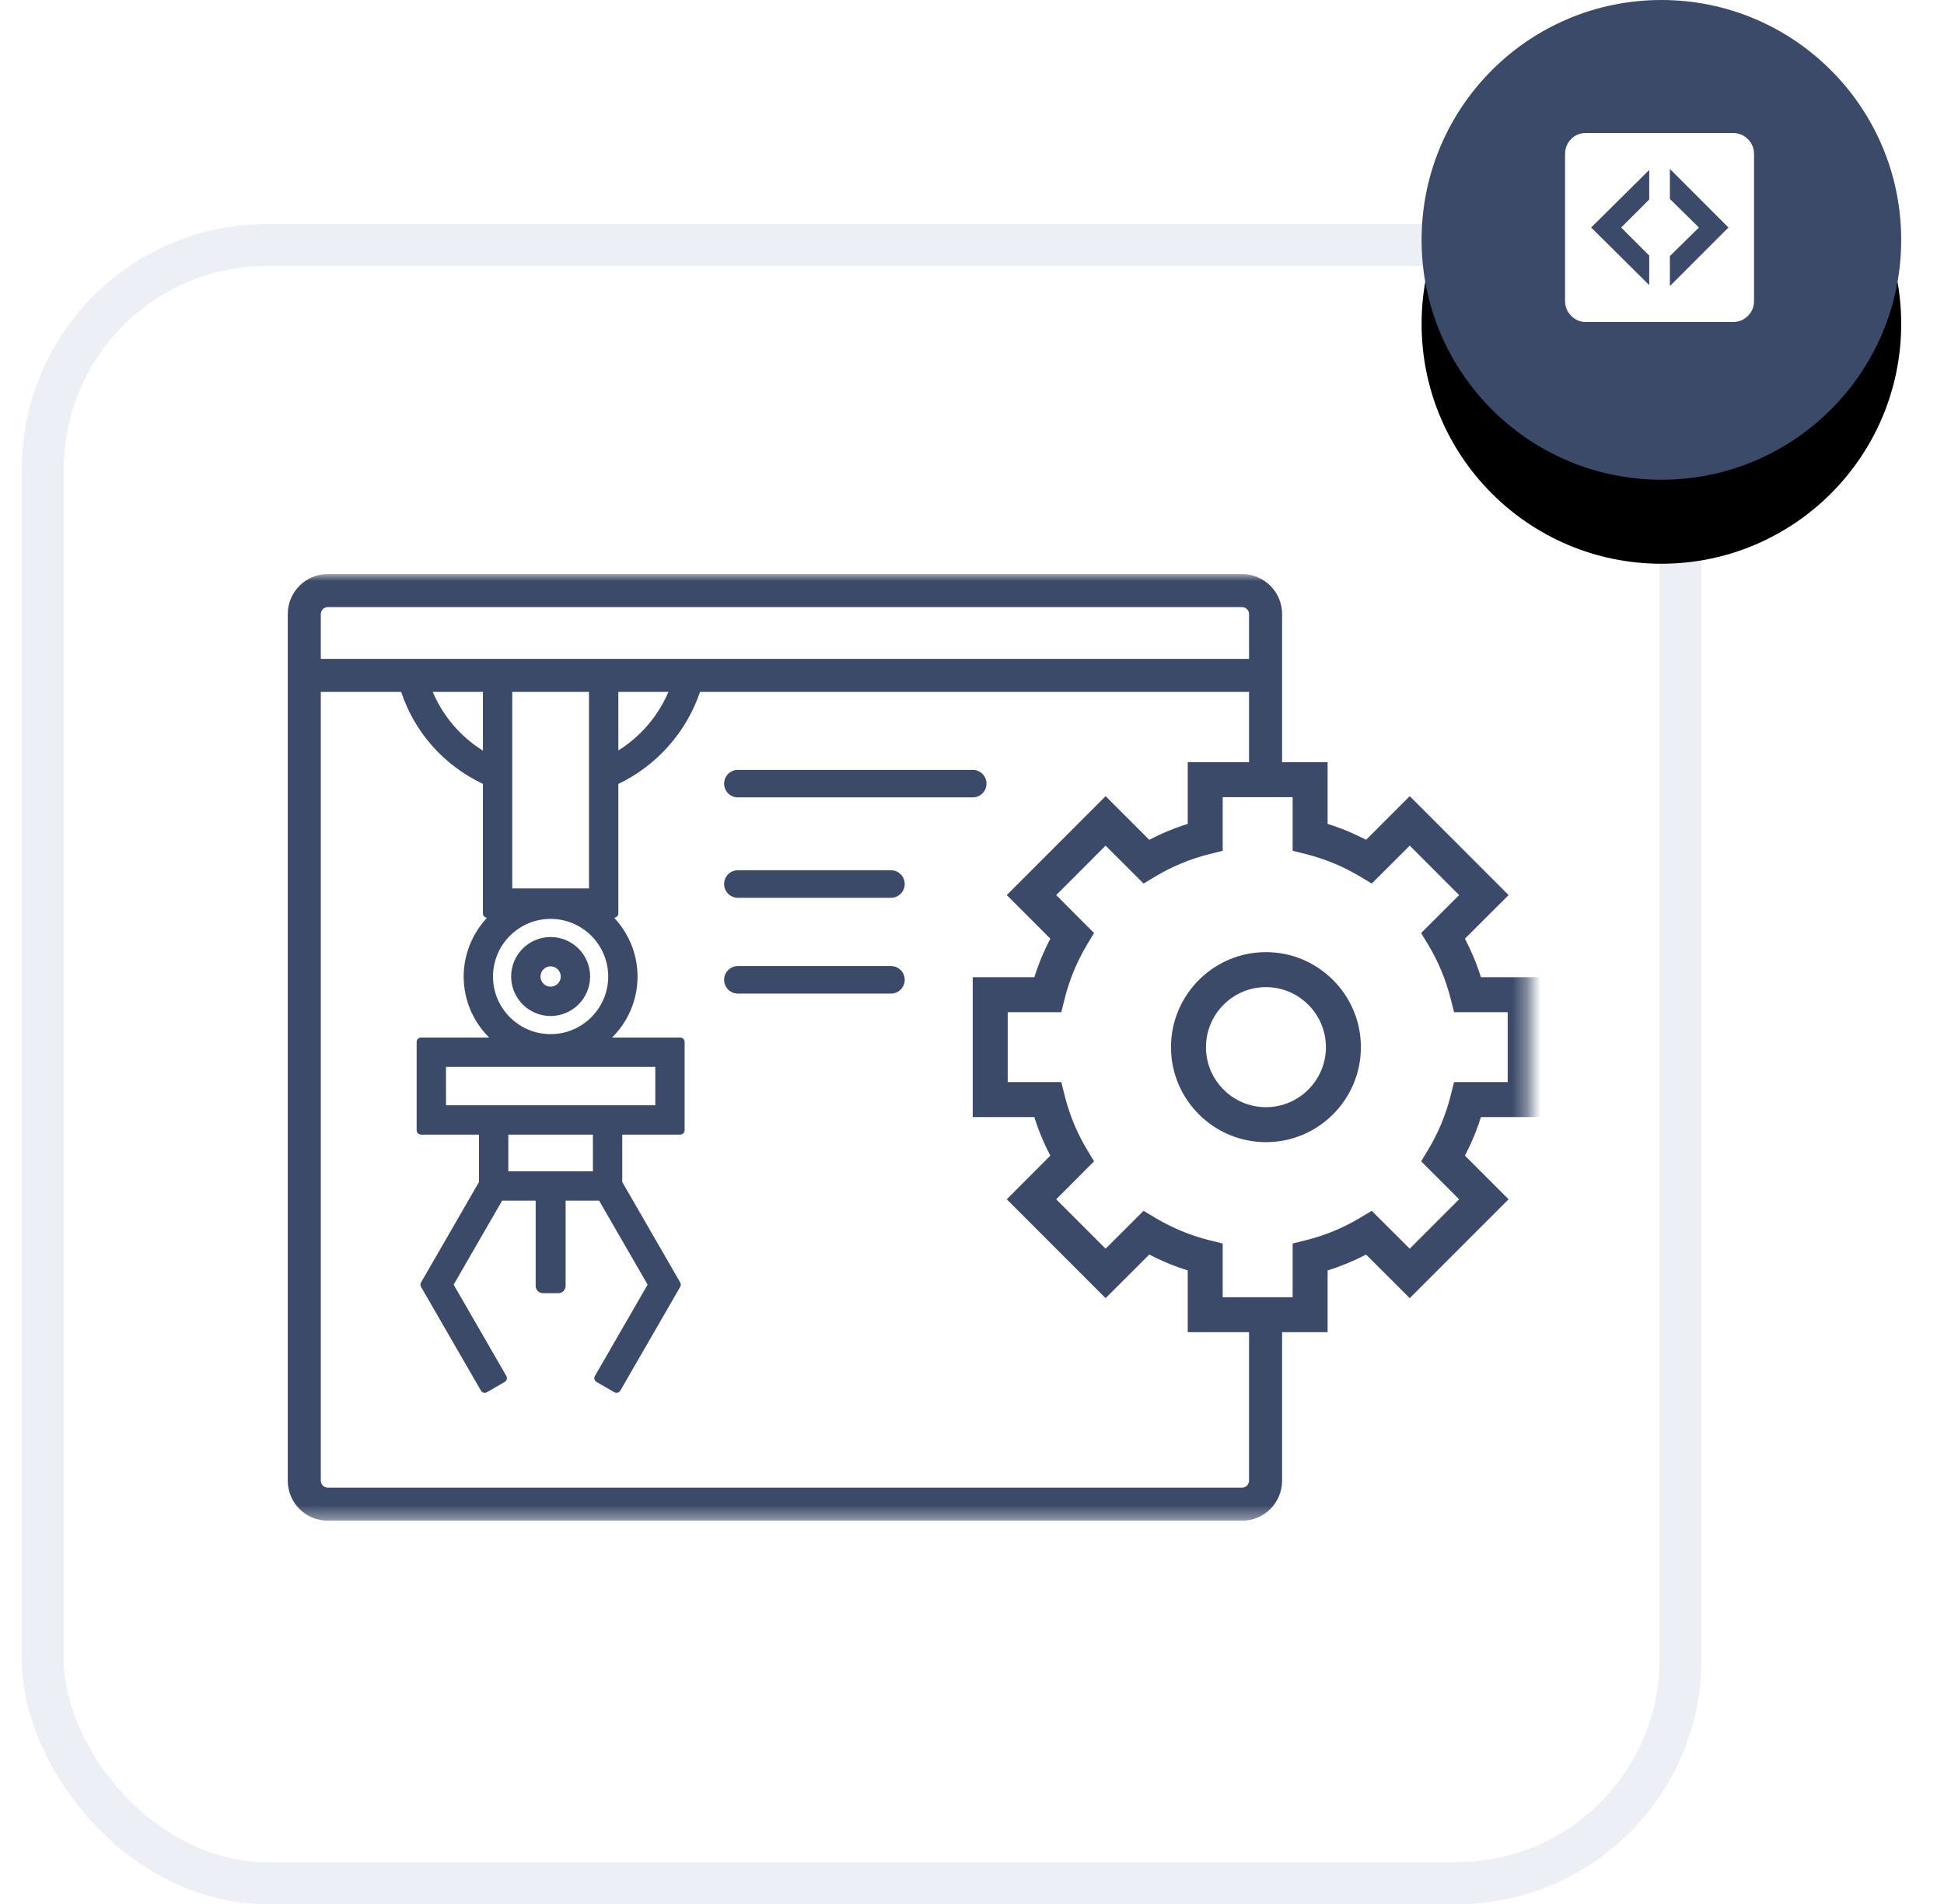 <?xml version="1.0" encoding="UTF-8"?>
<svg width="193px" height="189px" viewBox="1.5 53 132.763 136" version="1.1" xmlns="http://www.w3.org/2000/svg" xmlns:xlink="http://www.w3.org/1999/xlink">
    <!-- Generator: Sketch 54.1 (76490) - https://sketchapp.com -->
    <title>Group 4</title>
    <desc>Created with Sketch.</desc>
    <defs>
        <path d="M100,17.132 C100,7.67 107.67,-2.13162821e-14 117.132,-2.13162821e-14 C126.593,-2.13162821e-14 134.263,7.67 134.263,17.132 C134.263,26.593 126.593,34.264 117.132,34.264 C107.67,34.264 100,26.593 100,17.132" id="path-1"></path>
        <filter x="-284.6%" y="-267.0%" width="669.1%" height="669.1%" filterUnits="objectBoundingBox" id="filter-2">
            <feOffset dx="0" dy="6" in="SourceAlpha" result="shadowOffsetOuter1"></feOffset>
            <feGaussianBlur stdDeviation="31.5" in="shadowOffsetOuter1" result="shadowBlurOuter1"></feGaussianBlur>
            <feColorMatrix values="0 0 0 0 0.075   0 0 0 0 0.097   0 0 0 0 0.145  0 0 0 0.12 0" type="matrix" in="shadowBlurOuter1"></feColorMatrix>
        </filter>
        <polygon id="path-3" points="18 41 107.65 41 107.65 108.613 18 108.613"></polygon>
    </defs>
    <g stroke="none" stroke-width="1" fill="none" fill-rule="evenodd">
        <g id="01-PickNik-Services-v1-Copy" transform="translate(-740, -540)">
            <g id="Group-4" transform="translate(740, 593)">
                <rect id="Rectangle-Copy-5" stroke="#ECEFF6" stroke-width="3" x="1.5" y="17.5" width="117" height="117" rx="16"></rect>
                <g id="Fill-7">
                    <use fill="black" fill-opacity="1" filter="url(#filter-2)" xlink:href="#path-1"></use>
                    <use fill="#3C4A69" fill-rule="evenodd" xlink:href="#path-1"></use>
                </g>
                <path d="M116.262,12.137 L112.113,16.25 L116.262,20.363 L116.262,18.254 L114.258,16.25 L116.262,14.246 L116.262,12.137 Z M117.738,12.066 L117.738,14.211 L119.812,16.25 L117.738,18.289 L117.738,20.434 L121.922,16.25 L117.738,12.066 Z M111.762,9.5 L122.238,9.5 C122.66,9.5 123.018,9.646 123.311,9.939 C123.604,10.232 123.75,10.59 123.75,11.012 L123.75,21.488 C123.75,21.91 123.604,22.268 123.311,22.561 C123.018,22.854 122.66,23 122.238,23 L111.762,23 C111.34,23 110.982,22.854 110.689,22.561 C110.396,22.268 110.25,21.91 110.25,21.488 L110.25,11.012 C110.25,10.59 110.391,10.232 110.672,9.939 C110.953,9.646 111.316,9.5 111.762,9.5 Z" id="" fill="#FFFFFF" fill-rule="nonzero"></path>
                <mask id="mask-4" fill="white">
                    <use xlink:href="#path-3"></use>
                </mask>
                <g id="Clip-2"></g>
                <path d="M62.092,68.998 L51.157,68.998 C50.613,68.998 50.173,69.438 50.173,69.981 C50.173,70.525 50.613,70.965 51.157,70.965 L62.092,70.965 C62.635,70.965 63.075,70.525 63.075,69.981 C63.075,69.438 62.635,68.998 62.092,68.998 L62.092,68.998 Z M68.917,55.97 C68.917,55.427 68.477,54.987 67.934,54.987 L51.157,54.987 C50.613,54.987 50.173,55.427 50.173,55.97 C50.173,56.513 50.613,56.953 51.157,56.953 L67.934,56.953 C68.477,56.953 68.917,56.513 68.917,55.97 L68.917,55.97 Z M62.092,62.156 L51.157,62.156 C50.613,62.156 50.173,62.596 50.173,63.139 C50.173,63.683 50.613,64.123 51.157,64.123 L62.092,64.123 C62.635,64.123 63.075,63.683 63.075,63.139 C63.075,62.596 62.635,62.156 62.092,62.156 L62.092,62.156 Z M37.777,70.471 C37.378,70.471 37.054,70.147 37.054,69.747 C37.054,69.346 37.378,69.021 37.777,69.021 C38.178,69.021 38.503,69.346 38.503,69.747 C38.503,70.147 38.178,70.471 37.777,70.471 L37.777,70.471 Z M37.777,66.925 C36.222,66.925 34.957,68.19 34.957,69.747 C34.957,71.302 36.222,72.567 37.777,72.567 C39.334,72.567 40.6,71.302 40.6,69.747 C40.6,68.19 39.334,66.925 37.777,66.925 L37.777,66.925 Z M102.682,85.657 L99.153,89.185 L96.439,86.481 L95.605,86.979 C94.395,87.706 93.092,88.244 91.735,88.58 L90.788,88.815 L90.788,92.651 L85.791,92.651 L85.791,88.815 L84.84,88.58 C83.487,88.244 82.185,87.706 80.969,86.979 L80.135,86.481 L77.426,89.185 L73.898,85.657 L76.601,82.944 L76.099,82.109 C75.377,80.913 74.84,79.61 74.498,78.235 L74.259,77.287 L70.433,77.287 L70.433,72.295 L74.259,72.295 L74.498,71.348 C74.84,69.981 75.377,68.679 76.099,67.473 L76.601,66.639 L73.898,63.93 L77.426,60.397 L80.14,63.106 L80.979,62.603 C82.175,61.885 83.473,61.344 84.844,61.002 L85.791,60.767 L85.791,56.937 L90.788,56.937 L90.788,60.767 L91.735,61.002 C93.106,61.349 94.41,61.885 95.605,62.603 L96.439,63.106 L99.153,60.397 L102.682,63.93 L99.968,66.639 L100.471,67.473 C101.193,68.674 101.735,69.976 102.081,71.353 L102.32,72.295 L106.151,72.295 L106.151,77.287 L102.32,77.287 L102.081,78.235 C101.735,79.61 101.193,80.913 100.476,82.104 L99.968,82.944 L102.682,85.657 Z M87.674,105.757 C87.674,106.026 87.447,106.253 87.178,106.253 L21.856,106.253 C21.587,106.253 21.36,106.026 21.36,105.757 L21.36,49.42 L27.101,49.42 C28.06,52.302 30.136,54.652 32.941,55.987 L32.941,65.239 C32.941,65.405 33.072,65.541 33.237,65.548 C32.168,66.697 31.567,68.189 31.567,69.747 C31.567,71.396 32.222,72.944 33.388,74.106 L28.518,74.106 C28.347,74.106 28.207,74.246 28.207,74.417 L28.207,80.726 C28.207,80.898 28.347,81.037 28.518,81.037 L32.662,81.037 L32.662,84.423 L28.52,91.599 C28.464,91.695 28.464,91.814 28.52,91.91 L32.801,99.325 C32.842,99.397 32.91,99.449 32.99,99.47 C33.069,99.491 33.154,99.48 33.225,99.439 L34.501,98.701 C34.649,98.615 34.701,98.426 34.615,98.277 L30.85,91.754 L34.315,85.753 L36.71,85.753 L36.71,91.844 C36.71,92.13 36.941,92.362 37.227,92.362 L38.333,92.362 C38.618,92.362 38.85,92.13 38.85,91.844 L38.85,85.753 L41.242,85.753 L44.707,91.754 L40.942,98.277 C40.857,98.426 40.908,98.615 41.056,98.701 L42.332,99.439 C42.404,99.48 42.488,99.491 42.568,99.47 C42.647,99.449 42.715,99.397 42.757,99.325 L47.037,91.91 C47.093,91.814 47.093,91.695 47.037,91.599 L42.896,84.423 L42.896,81.037 L47.042,81.037 C47.213,81.037 47.352,80.898 47.352,80.726 L47.352,74.417 C47.352,74.246 47.213,74.106 47.042,74.106 L42.168,74.106 C43.333,72.946 43.988,71.398 43.988,69.747 C43.988,68.188 43.387,66.695 42.318,65.548 C42.483,65.543 42.617,65.406 42.617,65.239 L42.617,55.99 C45.372,54.676 47.484,52.278 48.45,49.42 L87.674,49.42 L87.674,54.438 L83.293,54.438 L83.293,58.845 C82.34,59.142 81.423,59.523 80.545,59.982 L77.426,56.864 L70.365,63.93 L73.479,67.043 C73.015,67.927 72.634,68.844 72.336,69.796 L67.934,69.796 L67.934,79.786 L72.336,79.786 C72.634,80.742 73.015,81.66 73.479,82.538 L70.365,85.657 L77.426,92.719 L80.545,89.605 C81.428,90.064 82.345,90.444 83.293,90.738 L83.293,95.149 L87.674,95.149 L87.674,105.757 Z M32.941,49.42 L32.941,53.612 C31.336,52.614 30.089,51.139 29.355,49.42 L32.941,49.42 Z M35.037,63.453 L40.52,63.453 L40.52,49.42 L35.037,49.42 L35.037,63.453 Z M37.777,73.861 C35.508,73.861 33.663,72.016 33.663,69.747 C33.663,67.477 35.508,65.63 37.777,65.63 C40.046,65.63 41.892,67.477 41.892,69.747 C41.892,72.016 40.046,73.861 37.777,73.861 L37.777,73.861 Z M34.757,83.657 L40.8,83.657 L40.8,81.037 L34.757,81.037 L34.757,83.657 Z M30.304,78.941 L45.256,78.941 L45.256,76.203 L30.304,76.203 L30.304,78.941 Z M46.195,49.42 C45.46,51.131 44.214,52.603 42.617,53.599 L42.617,49.42 L46.195,49.42 Z M21.36,43.856 C21.36,43.587 21.587,43.36 21.856,43.36 L87.178,43.36 C87.447,43.36 87.674,43.587 87.674,43.856 L87.674,47.06 L21.36,47.06 L21.36,43.856 Z M108.65,79.786 L108.65,69.796 L104.238,69.796 C103.941,68.844 103.555,67.922 103.097,67.043 L106.215,63.93 L99.153,56.864 L96.035,59.982 C95.156,59.523 94.239,59.142 93.287,58.845 L93.287,54.438 L90.035,54.438 L90.035,43.856 C90.035,42.281 88.753,41 87.178,41 L21.856,41 C20.281,41 19,42.281 19,43.856 L19,105.757 C19,107.332 20.281,108.613 21.856,108.613 L87.178,108.613 C88.753,108.613 90.035,107.332 90.035,105.757 L90.035,95.149 L93.287,95.149 L93.287,90.738 C94.234,90.444 95.151,90.064 96.035,89.605 L99.153,92.719 L106.215,85.657 L103.097,82.538 C103.555,81.66 103.941,80.742 104.238,79.786 L108.65,79.786 Z M88.88,79.078 C86.518,79.078 84.596,77.156 84.596,74.794 C84.596,72.427 86.518,70.504 88.88,70.504 C91.242,70.504 93.165,72.427 93.165,74.794 C93.165,77.156 91.242,79.078 88.88,79.078 L88.88,79.078 Z M88.88,68.004 C85.142,68.004 82.097,71.05 82.097,74.794 C82.097,78.532 85.142,81.577 88.88,81.577 C92.623,81.577 95.664,78.532 95.664,74.794 C95.664,71.05 92.623,68.004 88.88,68.004 L88.88,68.004 Z" id="Fill-1" fill="#3C4A69" mask="url(#mask-4)"></path>
            </g>
        </g>
    </g>
</svg>

